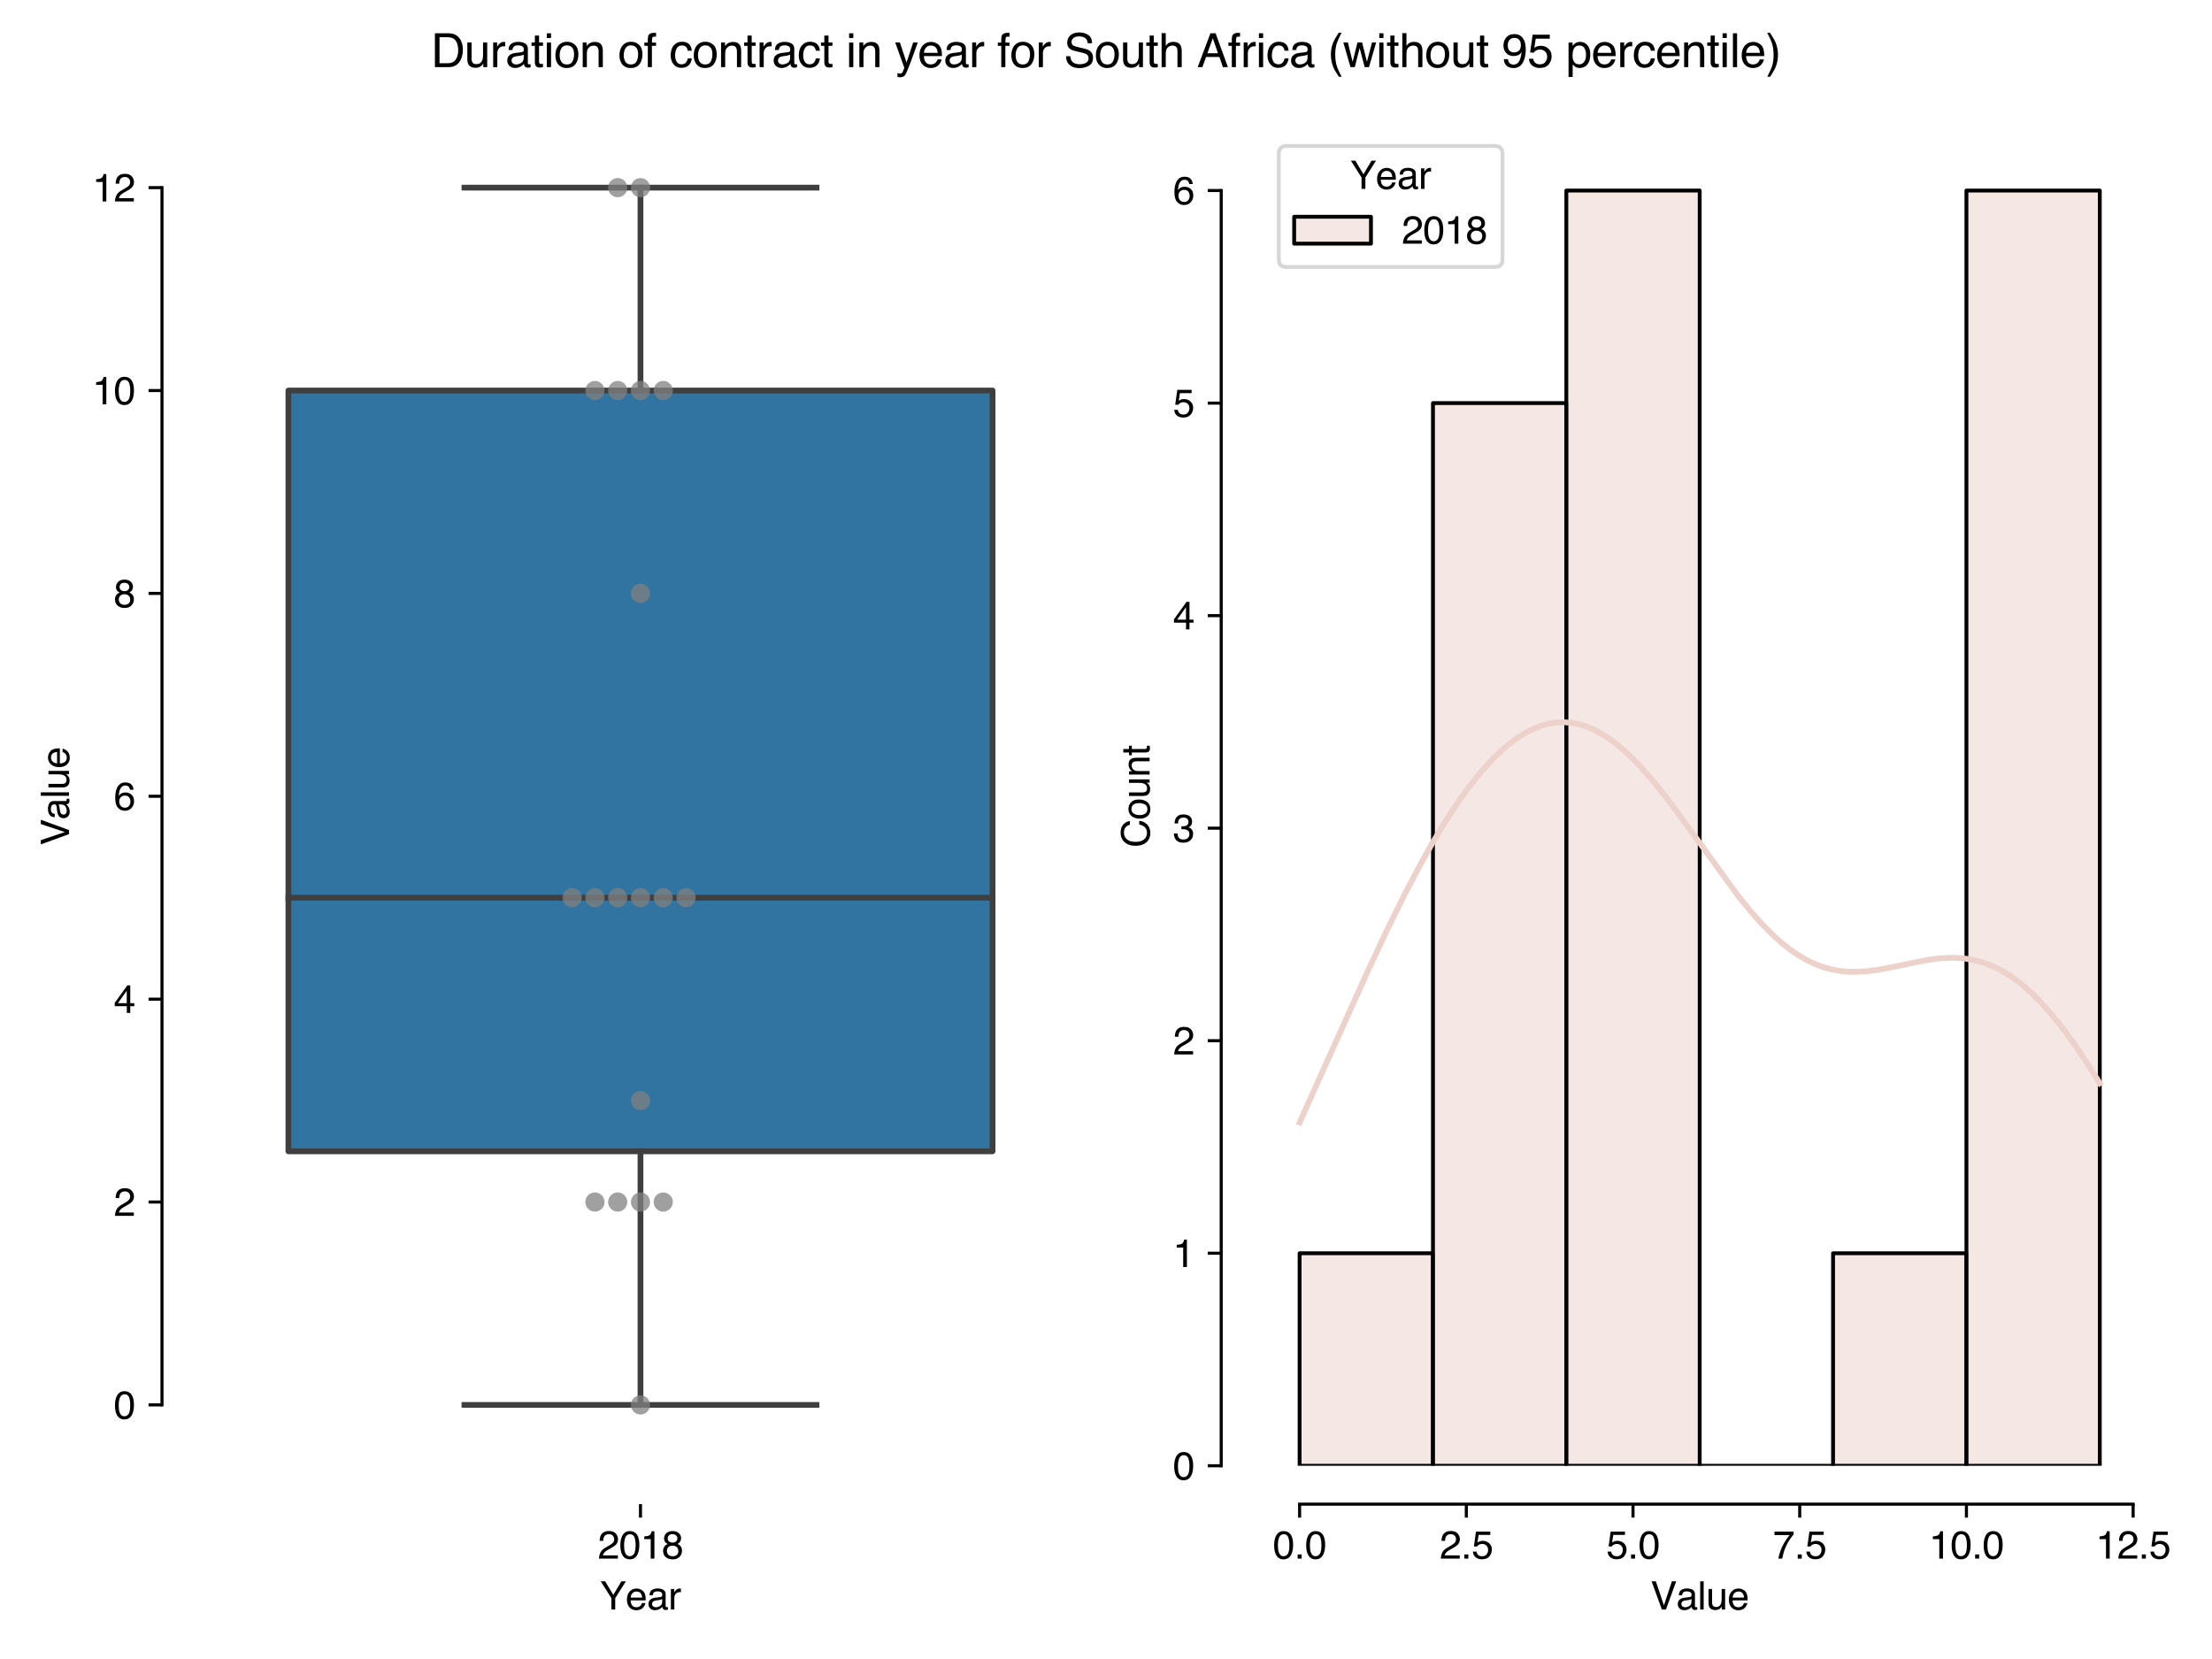 <?xml version="1.0" encoding="utf-8" standalone="no"?>
<!DOCTYPE svg PUBLIC "-//W3C//DTD SVG 1.1//EN"
  "http://www.w3.org/Graphics/SVG/1.1/DTD/svg11.dtd">
<svg xmlns:xlink="http://www.w3.org/1999/xlink" width="576pt" height="432pt" viewBox="0 0 576 432" xmlns="http://www.w3.org/2000/svg" version="1.1">
 <defs>
  <style type="text/css">*{stroke-linejoin: round; stroke-linecap: butt}</style>
 </defs>
 <g id="figure_1">
  <g id="patch_1">
   <path d="M 0 432 
L 576 432 
L 576 0 
L 0 0 
z
" style="fill: #ffffff"/>
  </g>
  <g id="axes_1">
   <g id="patch_2">
    <path d="M 52.18 381.684 
L 281.379 381.684 
L 281.379 33.015 
L 52.18 33.015 
z
" style="fill: #ffffff"/>
   </g>
   <g id="patch_3">
    <path d="M 75.1 299.8 
L 258.459 299.8 
L 258.459 101.692 
L 75.1 101.692 
L 75.1 299.8 
z
" clip-path="url(#p7da33666e2)" style="fill: #3274a1; stroke: #3f3f3f; stroke-width: 1.5; stroke-linejoin: miter"/>
   </g>
   <g id="matplotlib.axis_1">
    <g id="xtick_1">
     <g id="line2d_1">
      <defs>
       <path id="m4c99cd72f3" d="M 0 0 
L 0 3.5 
" style="stroke: #000000; stroke-width: 0.8"/>
      </defs>
      <g>
       <use xlink:href="#m4c99cd72f3" x="166.78" y="391.684" style="stroke: #000000; stroke-width: 0.8"/>
      </g>
     </g>
     <g id="text_1">
      <!-- 2018 -->
      <g transform="translate(155.658 405.858)scale(0.1 -0.1)">
       <defs>
        <path id="Helvetica-32" d="M 200 0 
Q 231 578 439 1006 
Q 647 1434 1250 1784 
L 1850 2131 
Q 2253 2366 2416 2531 
Q 2672 2791 2672 3125 
Q 2672 3516 2437 3745 
Q 2203 3975 1813 3975 
Q 1234 3975 1013 3538 
Q 894 3303 881 2888 
L 309 2888 
Q 319 3472 525 3841 
Q 891 4491 1816 4491 
Q 2584 4491 2939 4075 
Q 3294 3659 3294 3150 
Q 3294 2613 2916 2231 
Q 2697 2009 2131 1694 
L 1703 1456 
Q 1397 1288 1222 1134 
Q 909 863 828 531 
L 3272 531 
L 3272 0 
L 200 0 
z
" transform="scale(0.016)"/>
        <path id="Helvetica-30" d="M 1731 4475 
Q 2600 4475 2988 3759 
Q 3288 3206 3288 2244 
Q 3288 1331 3016 734 
Q 2622 -122 1728 -122 
Q 922 -122 528 578 
Q 200 1163 200 2147 
Q 200 2909 397 3456 
Q 766 4475 1731 4475 
z
M 1725 391 
Q 2163 391 2422 778 
Q 2681 1166 2681 2222 
Q 2681 2984 2493 3476 
Q 2306 3969 1766 3969 
Q 1269 3969 1039 3501 
Q 809 3034 809 2125 
Q 809 1441 956 1025 
Q 1181 391 1725 391 
z
" transform="scale(0.016)"/>
        <path id="Helvetica-31" d="M 613 3169 
L 613 3600 
Q 1222 3659 1462 3798 
Q 1703 3938 1822 4456 
L 2266 4456 
L 2266 0 
L 1666 0 
L 1666 3169 
L 613 3169 
z
" transform="scale(0.016)"/>
        <path id="Helvetica-38" d="M 1741 2600 
Q 2113 2600 2322 2808 
Q 2531 3016 2531 3303 
Q 2531 3553 2331 3762 
Q 2131 3972 1722 3972 
Q 1316 3972 1134 3762 
Q 953 3553 953 3272 
Q 953 2956 1187 2778 
Q 1422 2600 1741 2600 
z
M 1775 384 
Q 2166 384 2423 595 
Q 2681 806 2681 1225 
Q 2681 1659 2415 1884 
Q 2150 2109 1734 2109 
Q 1331 2109 1076 1879 
Q 822 1650 822 1244 
Q 822 894 1055 639 
Q 1288 384 1775 384 
z
M 975 2384 
Q 741 2484 609 2619 
Q 363 2869 363 3269 
Q 363 3769 725 4128 
Q 1088 4488 1753 4488 
Q 2397 4488 2762 4148 
Q 3128 3809 3128 3356 
Q 3128 2938 2916 2678 
Q 2797 2531 2547 2391 
Q 2825 2263 2984 2097 
Q 3281 1784 3281 1284 
Q 3281 694 2884 283 
Q 2488 -128 1763 -128 
Q 1109 -128 657 226 
Q 206 581 206 1256 
Q 206 1653 400 1942 
Q 594 2231 975 2384 
z
" transform="scale(0.016)"/>
       </defs>
       <use xlink:href="#Helvetica-32"/>
       <use xlink:href="#Helvetica-30" x="55.615"/>
       <use xlink:href="#Helvetica-31" x="111.23"/>
       <use xlink:href="#Helvetica-38" x="166.846"/>
      </g>
     </g>
    </g>
    <g id="text_2">
     <!-- Year -->
     <g transform="translate(156.219 419.116)scale(0.1 -0.1)">
      <defs>
       <path id="Helvetica-59" d="M 131 4591 
L 856 4591 
L 2175 2384 
L 3494 4591 
L 4222 4591 
L 2488 1850 
L 2488 0 
L 1866 0 
L 1866 1850 
L 131 4591 
z
M 2184 4591 
L 2184 4591 
z
" transform="scale(0.016)"/>
       <path id="Helvetica-65" d="M 1806 3422 
Q 2163 3422 2497 3255 
Q 2831 3088 3006 2822 
Q 3175 2569 3231 2231 
Q 3281 2000 3281 1494 
L 828 1494 
Q 844 984 1069 676 
Q 1294 369 1766 369 
Q 2206 369 2469 659 
Q 2619 828 2681 1050 
L 3234 1050 
Q 3213 866 3089 639 
Q 2966 413 2813 269 
Q 2556 19 2178 -69 
Q 1975 -119 1719 -119 
Q 1094 -119 659 336 
Q 225 791 225 1609 
Q 225 2416 662 2919 
Q 1100 3422 1806 3422 
z
M 2703 1941 
Q 2669 2306 2544 2525 
Q 2313 2931 1772 2931 
Q 1384 2931 1121 2651 
Q 859 2372 844 1941 
L 2703 1941 
z
M 1753 3428 
L 1753 3428 
z
" transform="scale(0.016)"/>
       <path id="Helvetica-61" d="M 844 891 
Q 844 647 1022 506 
Q 1200 366 1444 366 
Q 1741 366 2019 503 
Q 2488 731 2488 1250 
L 2488 1703 
Q 2384 1638 2221 1594 
Q 2059 1550 1903 1531 
L 1563 1488 
Q 1256 1447 1103 1359 
Q 844 1213 844 891 
z
M 2206 2028 
Q 2400 2053 2466 2191 
Q 2503 2266 2503 2406 
Q 2503 2694 2298 2823 
Q 2094 2953 1713 2953 
Q 1272 2953 1088 2716 
Q 984 2584 953 2325 
L 428 2325 
Q 444 2944 830 3186 
Q 1216 3428 1725 3428 
Q 2316 3428 2684 3203 
Q 3050 2978 3050 2503 
L 3050 575 
Q 3050 488 3086 434 
Q 3122 381 3238 381 
Q 3275 381 3322 386 
Q 3369 391 3422 400 
L 3422 -16 
Q 3291 -53 3222 -62 
Q 3153 -72 3034 -72 
Q 2744 -72 2613 134 
Q 2544 244 2516 444 
Q 2344 219 2022 53 
Q 1700 -113 1313 -113 
Q 847 -113 551 170 
Q 256 453 256 878 
Q 256 1344 547 1600 
Q 838 1856 1309 1916 
L 2206 2028 
z
M 1741 3428 
L 1741 3428 
z
" transform="scale(0.016)"/>
       <path id="Helvetica-72" d="M 428 3347 
L 963 3347 
L 963 2769 
Q 1028 2938 1284 3180 
Q 1541 3422 1875 3422 
Q 1891 3422 1928 3419 
Q 1966 3416 2056 3406 
L 2056 2813 
Q 2006 2822 1964 2825 
Q 1922 2828 1872 2828 
Q 1447 2828 1219 2554 
Q 991 2281 991 1925 
L 991 0 
L 428 0 
L 428 3347 
z
" transform="scale(0.016)"/>
      </defs>
      <use xlink:href="#Helvetica-59"/>
      <use xlink:href="#Helvetica-65" x="66.699"/>
      <use xlink:href="#Helvetica-61" x="122.314"/>
      <use xlink:href="#Helvetica-72" x="177.93"/>
     </g>
    </g>
   </g>
   <g id="matplotlib.axis_2">
    <g id="ytick_1">
     <g id="line2d_2">
      <defs>
       <path id="m8e343aef83" d="M 0 0 
L -3.5 0 
" style="stroke: #000000; stroke-width: 0.8"/>
      </defs>
      <g>
       <use xlink:href="#m8e343aef83" x="42.18" y="365.836" style="stroke: #000000; stroke-width: 0.8"/>
      </g>
     </g>
     <g id="text_3">
      <!-- 0 -->
      <g transform="translate(29.619 369.422)scale(0.1 -0.1)">
       <use xlink:href="#Helvetica-30"/>
      </g>
     </g>
    </g>
    <g id="ytick_2">
     <g id="line2d_3">
      <g>
       <use xlink:href="#m8e343aef83" x="42.18" y="313.007" style="stroke: #000000; stroke-width: 0.8"/>
      </g>
     </g>
     <g id="text_4">
      <!-- 2 -->
      <g transform="translate(29.619 316.594)scale(0.1 -0.1)">
       <use xlink:href="#Helvetica-32"/>
      </g>
     </g>
    </g>
    <g id="ytick_3">
     <g id="line2d_4">
      <g>
       <use xlink:href="#m8e343aef83" x="42.18" y="260.178" style="stroke: #000000; stroke-width: 0.8"/>
      </g>
     </g>
     <g id="text_5">
      <!-- 4 -->
      <g transform="translate(29.619 263.765)scale(0.1 -0.1)">
       <defs>
        <path id="Helvetica-34" d="M 2116 1584 
L 2116 3613 
L 681 1584 
L 2116 1584 
z
M 2125 0 
L 2125 1094 
L 163 1094 
L 163 1644 
L 2213 4488 
L 2688 4488 
L 2688 1584 
L 3347 1584 
L 3347 1094 
L 2688 1094 
L 2688 0 
L 2125 0 
z
" transform="scale(0.016)"/>
       </defs>
       <use xlink:href="#Helvetica-34"/>
      </g>
     </g>
    </g>
    <g id="ytick_4">
     <g id="line2d_5">
      <g>
       <use xlink:href="#m8e343aef83" x="42.18" y="207.35" style="stroke: #000000; stroke-width: 0.8"/>
      </g>
     </g>
     <g id="text_6">
      <!-- 6 -->
      <g transform="translate(29.619 210.936)scale(0.1 -0.1)">
       <defs>
        <path id="Helvetica-36" d="M 1872 4494 
Q 2622 4494 2917 4105 
Q 3213 3716 3213 3303 
L 2656 3303 
Q 2606 3569 2497 3719 
Q 2294 4000 1881 4000 
Q 1409 4000 1131 3564 
Q 853 3128 822 2316 
Q 1016 2600 1309 2741 
Q 1578 2866 1909 2866 
Q 2472 2866 2890 2506 
Q 3309 2147 3309 1434 
Q 3309 825 2912 354 
Q 2516 -116 1781 -116 
Q 1153 -116 697 361 
Q 241 838 241 1966 
Q 241 2800 444 3381 
Q 834 4494 1872 4494 
z
M 1831 384 
Q 2275 384 2495 682 
Q 2716 981 2716 1388 
Q 2716 1731 2519 2042 
Q 2322 2353 1803 2353 
Q 1441 2353 1167 2112 
Q 894 1872 894 1388 
Q 894 963 1142 673 
Q 1391 384 1831 384 
z
" transform="scale(0.016)"/>
       </defs>
       <use xlink:href="#Helvetica-36"/>
      </g>
     </g>
    </g>
    <g id="ytick_5">
     <g id="line2d_6">
      <g>
       <use xlink:href="#m8e343aef83" x="42.18" y="154.521" style="stroke: #000000; stroke-width: 0.8"/>
      </g>
     </g>
     <g id="text_7">
      <!-- 8 -->
      <g transform="translate(29.619 158.108)scale(0.1 -0.1)">
       <use xlink:href="#Helvetica-38"/>
      </g>
     </g>
    </g>
    <g id="ytick_6">
     <g id="line2d_7">
      <g>
       <use xlink:href="#m8e343aef83" x="42.18" y="101.692" style="stroke: #000000; stroke-width: 0.8"/>
      </g>
     </g>
     <g id="text_8">
      <!-- 10 -->
      <g transform="translate(24.058 105.279)scale(0.1 -0.1)">
       <use xlink:href="#Helvetica-31"/>
       <use xlink:href="#Helvetica-30" x="55.615"/>
      </g>
     </g>
    </g>
    <g id="ytick_7">
     <g id="line2d_8">
      <g>
       <use xlink:href="#m8e343aef83" x="42.18" y="48.864" style="stroke: #000000; stroke-width: 0.8"/>
      </g>
     </g>
     <g id="text_9">
      <!-- 12 -->
      <g transform="translate(24.058 52.45)scale(0.1 -0.1)">
       <use xlink:href="#Helvetica-31"/>
       <use xlink:href="#Helvetica-32" x="55.615"/>
      </g>
     </g>
    </g>
    <g id="text_10">
     <!-- Value -->
     <g transform="translate(17.973 220.137)rotate(-90)scale(0.1 -0.1)">
      <defs>
       <path id="Helvetica-56" d="M 850 4591 
L 2169 681 
L 3472 4591 
L 4169 4591 
L 2494 0 
L 1834 0 
L 163 4591 
L 850 4591 
z
" transform="scale(0.016)"/>
       <path id="Helvetica-6c" d="M 428 4591 
L 991 4591 
L 991 0 
L 428 0 
L 428 4591 
z
" transform="scale(0.016)"/>
       <path id="Helvetica-75" d="M 975 3347 
L 975 1125 
Q 975 869 1056 706 
Q 1206 406 1616 406 
Q 2203 406 2416 931 
Q 2531 1213 2531 1703 
L 2531 3347 
L 3094 3347 
L 3094 0 
L 2563 0 
L 2569 494 
Q 2459 303 2297 172 
Q 1975 -91 1516 -91 
Q 800 -91 541 388 
Q 400 644 400 1072 
L 400 3347 
L 975 3347 
z
M 1747 3428 
L 1747 3428 
z
" transform="scale(0.016)"/>
      </defs>
      <use xlink:href="#Helvetica-56"/>
      <use xlink:href="#Helvetica-61" x="66.699"/>
      <use xlink:href="#Helvetica-6c" x="122.314"/>
      <use xlink:href="#Helvetica-75" x="144.531"/>
      <use xlink:href="#Helvetica-65" x="200.146"/>
     </g>
    </g>
   </g>
   <g id="line2d_9">
    <path d="M 166.78 299.8 
L 166.78 365.836 
" clip-path="url(#p7da33666e2)" style="fill: none; stroke: #3f3f3f; stroke-width: 1.5; stroke-linecap: square"/>
   </g>
   <g id="line2d_10">
    <path d="M 166.78 101.692 
L 166.78 48.864 
" clip-path="url(#p7da33666e2)" style="fill: none; stroke: #3f3f3f; stroke-width: 1.5; stroke-linecap: square"/>
   </g>
   <g id="line2d_11">
    <path d="M 120.94 365.836 
L 212.62 365.836 
" clip-path="url(#p7da33666e2)" style="fill: none; stroke: #3f3f3f; stroke-width: 1.5; stroke-linecap: square"/>
   </g>
   <g id="line2d_12">
    <path d="M 120.94 48.864 
L 212.62 48.864 
" clip-path="url(#p7da33666e2)" style="fill: none; stroke: #3f3f3f; stroke-width: 1.5; stroke-linecap: square"/>
   </g>
   <g id="line2d_13"/>
   <g id="line2d_14">
    <path d="M 75.1 233.764 
L 258.459 233.764 
" clip-path="url(#p7da33666e2)" style="fill: none; stroke: #3f3f3f; stroke-width: 1.5; stroke-linecap: square"/>
   </g>
   <g id="patch_4">
    <path d="M 42.18 365.836 
L 42.18 48.864 
" style="fill: none; stroke: #000000; stroke-width: 0.8; stroke-linejoin: miter; stroke-linecap: square"/>
   </g>
   <g id="patch_5">
    <path d="M 166.78 391.684 
L 166.78 391.684 
" style="fill: none; stroke: #000000; stroke-width: 0.8; stroke-linejoin: miter; stroke-linecap: square"/>
   </g>
   <g id="PathCollection_1">
    <defs>
     <path id="C0_0_77057b9605" d="M 0 2.5 
C 0.663 2.5 1.299 2.237 1.768 1.768 
C 2.237 1.299 2.5 0.663 2.5 -0 
C 2.5 -0.663 2.237 -1.299 1.768 -1.768 
C 1.299 -2.237 0.663 -2.5 0 -2.5 
C -0.663 -2.5 -1.299 -2.237 -1.768 -1.768 
C -2.237 -1.299 -2.5 -0.663 -2.5 0 
C -2.5 0.663 -2.237 1.299 -1.768 1.768 
C -1.299 2.237 -0.663 2.5 0 2.5 
z
"/>
    </defs>
    <g clip-path="url(#p7da33666e2)">
     <use xlink:href="#C0_0_77057b9605" x="166.78" y="365.836" style="fill: #808080; fill-opacity: 0.75"/>
    </g>
    <g clip-path="url(#p7da33666e2)">
     <use xlink:href="#C0_0_77057b9605" x="166.78" y="313.007" style="fill: #808080; fill-opacity: 0.75"/>
    </g>
    <g clip-path="url(#p7da33666e2)">
     <use xlink:href="#C0_0_77057b9605" x="160.849" y="313.007" style="fill: #808080; fill-opacity: 0.75"/>
    </g>
    <g clip-path="url(#p7da33666e2)">
     <use xlink:href="#C0_0_77057b9605" x="172.71" y="313.007" style="fill: #808080; fill-opacity: 0.75"/>
    </g>
    <g clip-path="url(#p7da33666e2)">
     <use xlink:href="#C0_0_77057b9605" x="154.919" y="313.007" style="fill: #808080; fill-opacity: 0.75"/>
    </g>
    <g clip-path="url(#p7da33666e2)">
     <use xlink:href="#C0_0_77057b9605" x="166.78" y="286.593" style="fill: #808080; fill-opacity: 0.75"/>
    </g>
    <g clip-path="url(#p7da33666e2)">
     <use xlink:href="#C0_0_77057b9605" x="166.78" y="233.764" style="fill: #808080; fill-opacity: 0.75"/>
    </g>
    <g clip-path="url(#p7da33666e2)">
     <use xlink:href="#C0_0_77057b9605" x="160.849" y="233.764" style="fill: #808080; fill-opacity: 0.75"/>
    </g>
    <g clip-path="url(#p7da33666e2)">
     <use xlink:href="#C0_0_77057b9605" x="172.71" y="233.764" style="fill: #808080; fill-opacity: 0.75"/>
    </g>
    <g clip-path="url(#p7da33666e2)">
     <use xlink:href="#C0_0_77057b9605" x="154.919" y="233.764" style="fill: #808080; fill-opacity: 0.75"/>
    </g>
    <g clip-path="url(#p7da33666e2)">
     <use xlink:href="#C0_0_77057b9605" x="178.64" y="233.764" style="fill: #808080; fill-opacity: 0.75"/>
    </g>
    <g clip-path="url(#p7da33666e2)">
     <use xlink:href="#C0_0_77057b9605" x="148.989" y="233.764" style="fill: #808080; fill-opacity: 0.75"/>
    </g>
    <g clip-path="url(#p7da33666e2)">
     <use xlink:href="#C0_0_77057b9605" x="166.78" y="154.521" style="fill: #808080; fill-opacity: 0.75"/>
    </g>
    <g clip-path="url(#p7da33666e2)">
     <use xlink:href="#C0_0_77057b9605" x="166.78" y="101.692" style="fill: #808080; fill-opacity: 0.75"/>
    </g>
    <g clip-path="url(#p7da33666e2)">
     <use xlink:href="#C0_0_77057b9605" x="160.849" y="101.692" style="fill: #808080; fill-opacity: 0.75"/>
    </g>
    <g clip-path="url(#p7da33666e2)">
     <use xlink:href="#C0_0_77057b9605" x="172.71" y="101.692" style="fill: #808080; fill-opacity: 0.75"/>
    </g>
    <g clip-path="url(#p7da33666e2)">
     <use xlink:href="#C0_0_77057b9605" x="154.919" y="101.692" style="fill: #808080; fill-opacity: 0.75"/>
    </g>
    <g clip-path="url(#p7da33666e2)">
     <use xlink:href="#C0_0_77057b9605" x="166.78" y="48.864" style="fill: #808080; fill-opacity: 0.75"/>
    </g>
    <g clip-path="url(#p7da33666e2)">
     <use xlink:href="#C0_0_77057b9605" x="160.849" y="48.864" style="fill: #808080; fill-opacity: 0.75"/>
    </g>
   </g>
  </g>
  <g id="axes_2">
   <g id="patch_6">
    <path d="M 327.998 381.684 
L 557.198 381.684 
L 557.198 33.015 
L 327.998 33.015 
z
" style="fill: #ffffff"/>
   </g>
   <g id="patch_7">
    <path d="M 338.416 381.684 
L 373.144 381.684 
L 373.144 326.34 
L 338.416 326.34 
z
" clip-path="url(#p22b12e3608)" style="fill: #edd1cb; fill-opacity: 0.5; stroke: #000000; stroke-linejoin: miter"/>
   </g>
   <g id="patch_8">
    <path d="M 373.144 381.684 
L 407.871 381.684 
L 407.871 104.963 
L 373.144 104.963 
z
" clip-path="url(#p22b12e3608)" style="fill: #edd1cb; fill-opacity: 0.5; stroke: #000000; stroke-linejoin: miter"/>
   </g>
   <g id="patch_9">
    <path d="M 407.871 381.684 
L 442.598 381.684 
L 442.598 49.618 
L 407.871 49.618 
z
" clip-path="url(#p22b12e3608)" style="fill: #edd1cb; fill-opacity: 0.5; stroke: #000000; stroke-linejoin: miter"/>
   </g>
   <g id="patch_10">
    <path d="M 442.598 381.684 
L 477.325 381.684 
L 477.325 381.684 
L 442.598 381.684 
z
" clip-path="url(#p22b12e3608)" style="fill: #edd1cb; fill-opacity: 0.5; stroke: #000000; stroke-linejoin: miter"/>
   </g>
   <g id="patch_11">
    <path d="M 477.325 381.684 
L 512.053 381.684 
L 512.053 326.34 
L 477.325 326.34 
z
" clip-path="url(#p22b12e3608)" style="fill: #edd1cb; fill-opacity: 0.5; stroke: #000000; stroke-linejoin: miter"/>
   </g>
   <g id="patch_12">
    <path d="M 512.053 381.684 
L 546.78 381.684 
L 546.78 49.618 
L 512.053 49.618 
z
" clip-path="url(#p22b12e3608)" style="fill: #edd1cb; fill-opacity: 0.5; stroke: #000000; stroke-linejoin: miter"/>
   </g>
   <g id="matplotlib.axis_3">
    <g id="xtick_2">
     <g id="line2d_15">
      <g>
       <use xlink:href="#m4c99cd72f3" x="338.416" y="391.684" style="stroke: #000000; stroke-width: 0.8"/>
      </g>
     </g>
     <g id="text_11">
      <!-- 0.0 -->
      <g transform="translate(331.466 405.858)scale(0.1 -0.1)">
       <defs>
        <path id="Helvetica-2e" d="M 547 681 
L 1200 681 
L 1200 0 
L 547 0 
L 547 681 
z
" transform="scale(0.016)"/>
       </defs>
       <use xlink:href="#Helvetica-30"/>
       <use xlink:href="#Helvetica-2e" x="55.615"/>
       <use xlink:href="#Helvetica-30" x="83.398"/>
      </g>
     </g>
    </g>
    <g id="xtick_3">
     <g id="line2d_16">
      <g>
       <use xlink:href="#m4c99cd72f3" x="381.825" y="391.684" style="stroke: #000000; stroke-width: 0.8"/>
      </g>
     </g>
     <g id="text_12">
      <!-- 2.5 -->
      <g transform="translate(374.875 405.858)scale(0.1 -0.1)">
       <defs>
        <path id="Helvetica-35" d="M 791 1141 
Q 847 659 1238 475 
Q 1438 381 1700 381 
Q 2200 381 2440 700 
Q 2681 1019 2681 1406 
Q 2681 1875 2395 2131 
Q 2109 2388 1709 2388 
Q 1419 2388 1211 2275 
Q 1003 2163 856 1963 
L 369 1991 
L 709 4400 
L 3034 4400 
L 3034 3856 
L 1131 3856 
L 941 2613 
Q 1097 2731 1238 2791 
Q 1488 2894 1816 2894 
Q 2431 2894 2859 2497 
Q 3288 2100 3288 1491 
Q 3288 856 2895 371 
Q 2503 -113 1644 -113 
Q 1097 -113 676 195 
Q 256 503 206 1141 
L 791 1141 
z
" transform="scale(0.016)"/>
       </defs>
       <use xlink:href="#Helvetica-32"/>
       <use xlink:href="#Helvetica-2e" x="55.615"/>
       <use xlink:href="#Helvetica-35" x="83.398"/>
      </g>
     </g>
    </g>
    <g id="xtick_4">
     <g id="line2d_17">
      <g>
       <use xlink:href="#m4c99cd72f3" x="425.234" y="391.684" style="stroke: #000000; stroke-width: 0.8"/>
      </g>
     </g>
     <g id="text_13">
      <!-- 5.0 -->
      <g transform="translate(418.284 405.858)scale(0.1 -0.1)">
       <use xlink:href="#Helvetica-35"/>
       <use xlink:href="#Helvetica-2e" x="55.615"/>
       <use xlink:href="#Helvetica-30" x="83.398"/>
      </g>
     </g>
    </g>
    <g id="xtick_5">
     <g id="line2d_18">
      <g>
       <use xlink:href="#m4c99cd72f3" x="468.643" y="391.684" style="stroke: #000000; stroke-width: 0.8"/>
      </g>
     </g>
     <g id="text_14">
      <!-- 7.5 -->
      <g transform="translate(461.693 405.858)scale(0.1 -0.1)">
       <defs>
        <path id="Helvetica-37" d="M 3347 4400 
L 3347 3909 
Q 3131 3700 2773 3181 
Q 2416 2663 2141 2063 
Q 1869 1478 1728 997 
Q 1638 688 1494 0 
L 872 0 
Q 1084 1281 1809 2550 
Q 2238 3294 2709 3834 
L 234 3834 
L 234 4400 
L 3347 4400 
z
" transform="scale(0.016)"/>
       </defs>
       <use xlink:href="#Helvetica-37"/>
       <use xlink:href="#Helvetica-2e" x="55.615"/>
       <use xlink:href="#Helvetica-35" x="83.398"/>
      </g>
     </g>
    </g>
    <g id="xtick_6">
     <g id="line2d_19">
      <g>
       <use xlink:href="#m4c99cd72f3" x="512.053" y="391.684" style="stroke: #000000; stroke-width: 0.8"/>
      </g>
     </g>
     <g id="text_15">
      <!-- 10.0 -->
      <g transform="translate(502.322 405.858)scale(0.1 -0.1)">
       <use xlink:href="#Helvetica-31"/>
       <use xlink:href="#Helvetica-30" x="55.615"/>
       <use xlink:href="#Helvetica-2e" x="111.23"/>
       <use xlink:href="#Helvetica-30" x="139.014"/>
      </g>
     </g>
    </g>
    <g id="xtick_7">
     <g id="line2d_20">
      <g>
       <use xlink:href="#m4c99cd72f3" x="555.462" y="391.684" style="stroke: #000000; stroke-width: 0.8"/>
      </g>
     </g>
     <g id="text_16">
      <!-- 12.5 -->
      <g transform="translate(545.731 405.858)scale(0.1 -0.1)">
       <use xlink:href="#Helvetica-31"/>
       <use xlink:href="#Helvetica-32" x="55.615"/>
       <use xlink:href="#Helvetica-2e" x="111.23"/>
       <use xlink:href="#Helvetica-35" x="139.014"/>
      </g>
     </g>
    </g>
    <g id="text_17">
     <!-- Value -->
     <g transform="translate(429.811 419.116)scale(0.1 -0.1)">
      <use xlink:href="#Helvetica-56"/>
      <use xlink:href="#Helvetica-61" x="66.699"/>
      <use xlink:href="#Helvetica-6c" x="122.314"/>
      <use xlink:href="#Helvetica-75" x="144.531"/>
      <use xlink:href="#Helvetica-65" x="200.146"/>
     </g>
    </g>
   </g>
   <g id="matplotlib.axis_4">
    <g id="ytick_8">
     <g id="line2d_21">
      <g>
       <use xlink:href="#m8e343aef83" x="317.998" y="381.684" style="stroke: #000000; stroke-width: 0.8"/>
      </g>
     </g>
     <g id="text_18">
      <!-- 0 -->
      <g transform="translate(305.437 385.271)scale(0.1 -0.1)">
       <use xlink:href="#Helvetica-30"/>
      </g>
     </g>
    </g>
    <g id="ytick_9">
     <g id="line2d_22">
      <g>
       <use xlink:href="#m8e343aef83" x="317.998" y="326.34" style="stroke: #000000; stroke-width: 0.8"/>
      </g>
     </g>
     <g id="text_19">
      <!-- 1 -->
      <g transform="translate(305.437 329.927)scale(0.1 -0.1)">
       <use xlink:href="#Helvetica-31"/>
      </g>
     </g>
    </g>
    <g id="ytick_10">
     <g id="line2d_23">
      <g>
       <use xlink:href="#m8e343aef83" x="317.998" y="270.996" style="stroke: #000000; stroke-width: 0.8"/>
      </g>
     </g>
     <g id="text_20">
      <!-- 2 -->
      <g transform="translate(305.437 274.582)scale(0.1 -0.1)">
       <use xlink:href="#Helvetica-32"/>
      </g>
     </g>
    </g>
    <g id="ytick_11">
     <g id="line2d_24">
      <g>
       <use xlink:href="#m8e343aef83" x="317.998" y="215.651" style="stroke: #000000; stroke-width: 0.8"/>
      </g>
     </g>
     <g id="text_21">
      <!-- 3 -->
      <g transform="translate(305.437 219.238)scale(0.1 -0.1)">
       <defs>
        <path id="Helvetica-33" d="M 1663 -122 
Q 869 -122 511 314 
Q 153 750 153 1375 
L 741 1375 
Q 778 941 903 744 
Q 1122 391 1694 391 
Q 2138 391 2406 628 
Q 2675 866 2675 1241 
Q 2675 1703 2392 1887 
Q 2109 2072 1606 2072 
Q 1550 2072 1492 2070 
Q 1434 2069 1375 2066 
L 1375 2563 
Q 1463 2553 1522 2550 
Q 1581 2547 1650 2547 
Q 1966 2547 2169 2647 
Q 2525 2822 2525 3272 
Q 2525 3606 2287 3787 
Q 2050 3969 1734 3969 
Q 1172 3969 956 3594 
Q 838 3388 822 3006 
L 266 3006 
Q 266 3506 466 3856 
Q 809 4481 1675 4481 
Q 2359 4481 2734 4176 
Q 3109 3872 3109 3294 
Q 3109 2881 2888 2625 
Q 2750 2466 2531 2375 
Q 2884 2278 3082 2001 
Q 3281 1725 3281 1325 
Q 3281 684 2859 281 
Q 2438 -122 1663 -122 
z
" transform="scale(0.016)"/>
       </defs>
       <use xlink:href="#Helvetica-33"/>
      </g>
     </g>
    </g>
    <g id="ytick_12">
     <g id="line2d_25">
      <g>
       <use xlink:href="#m8e343aef83" x="317.998" y="160.307" style="stroke: #000000; stroke-width: 0.8"/>
      </g>
     </g>
     <g id="text_22">
      <!-- 4 -->
      <g transform="translate(305.437 163.894)scale(0.1 -0.1)">
       <use xlink:href="#Helvetica-34"/>
      </g>
     </g>
    </g>
    <g id="ytick_13">
     <g id="line2d_26">
      <g>
       <use xlink:href="#m8e343aef83" x="317.998" y="104.963" style="stroke: #000000; stroke-width: 0.8"/>
      </g>
     </g>
     <g id="text_23">
      <!-- 5 -->
      <g transform="translate(305.437 108.549)scale(0.1 -0.1)">
       <use xlink:href="#Helvetica-35"/>
      </g>
     </g>
    </g>
    <g id="ytick_14">
     <g id="line2d_27">
      <g>
       <use xlink:href="#m8e343aef83" x="317.998" y="49.618" style="stroke: #000000; stroke-width: 0.8"/>
      </g>
     </g>
     <g id="text_24">
      <!-- 6 -->
      <g transform="translate(305.437 53.205)scale(0.1 -0.1)">
       <use xlink:href="#Helvetica-36"/>
      </g>
     </g>
    </g>
    <g id="text_25">
     <!-- Count -->
     <g transform="translate(299.353 220.691)rotate(-90)scale(0.1 -0.1)">
      <defs>
       <path id="Helvetica-43" d="M 2422 4716 
Q 3294 4716 3775 4256 
Q 4256 3797 4309 3213 
L 3703 3213 
Q 3600 3656 3292 3915 
Q 2984 4175 2428 4175 
Q 1750 4175 1333 3698 
Q 916 3222 916 2238 
Q 916 1431 1292 929 
Q 1669 428 2416 428 
Q 3103 428 3463 956 
Q 3653 1234 3747 1688 
L 4353 1688 
Q 4272 963 3816 472 
Q 3269 -119 2341 -119 
Q 1541 -119 997 366 
Q 281 1006 281 2344 
Q 281 3359 819 4009 
Q 1400 4716 2422 4716 
z
M 2297 4716 
L 2297 4716 
z
" transform="scale(0.016)"/>
       <path id="Helvetica-6f" d="M 1741 363 
Q 2300 363 2508 786 
Q 2716 1209 2716 1728 
Q 2716 2197 2566 2491 
Q 2328 2953 1747 2953 
Q 1231 2953 997 2559 
Q 763 2166 763 1609 
Q 763 1075 997 719 
Q 1231 363 1741 363 
z
M 1763 3444 
Q 2409 3444 2856 3012 
Q 3303 2581 3303 1744 
Q 3303 934 2909 406 
Q 2516 -122 1688 -122 
Q 997 -122 590 345 
Q 184 813 184 1600 
Q 184 2444 612 2944 
Q 1041 3444 1763 3444 
z
M 1744 3428 
L 1744 3428 
z
" transform="scale(0.016)"/>
       <path id="Helvetica-6e" d="M 413 3347 
L 947 3347 
L 947 2872 
Q 1184 3166 1450 3294 
Q 1716 3422 2041 3422 
Q 2753 3422 3003 2925 
Q 3141 2653 3141 2147 
L 3141 0 
L 2569 0 
L 2569 2109 
Q 2569 2416 2478 2603 
Q 2328 2916 1934 2916 
Q 1734 2916 1606 2875 
Q 1375 2806 1200 2600 
Q 1059 2434 1017 2257 
Q 975 2081 975 1753 
L 975 0 
L 413 0 
L 413 3347 
z
M 1734 3428 
L 1734 3428 
z
" transform="scale(0.016)"/>
       <path id="Helvetica-74" d="M 525 4281 
L 1094 4281 
L 1094 3347 
L 1628 3347 
L 1628 2888 
L 1094 2888 
L 1094 703 
Q 1094 528 1213 469 
Q 1278 434 1431 434 
Q 1472 434 1519 436 
Q 1566 438 1628 444 
L 1628 0 
Q 1531 -28 1426 -40 
Q 1322 -53 1200 -53 
Q 806 -53 665 148 
Q 525 350 525 672 
L 525 2888 
L 72 2888 
L 72 3347 
L 525 3347 
L 525 4281 
z
" transform="scale(0.016)"/>
      </defs>
      <use xlink:href="#Helvetica-43"/>
      <use xlink:href="#Helvetica-6f" x="72.217"/>
      <use xlink:href="#Helvetica-75" x="127.832"/>
      <use xlink:href="#Helvetica-6e" x="183.447"/>
      <use xlink:href="#Helvetica-74" x="239.062"/>
     </g>
    </g>
   </g>
   <g id="line2d_28">
    <path d="M 338.416 292.297 
L 346.793 273.66 
L 356.216 252.748 
L 361.451 241.618 
L 365.64 233.151 
L 369.828 225.178 
L 372.969 219.579 
L 376.11 214.344 
L 379.251 209.507 
L 382.393 205.097 
L 385.534 201.141 
L 388.675 197.667 
L 390.769 195.63 
L 392.863 193.823 
L 394.957 192.253 
L 397.051 190.926 
L 399.145 189.846 
L 401.239 189.019 
L 403.334 188.446 
L 405.428 188.131 
L 407.522 188.076 
L 409.616 188.28 
L 411.71 188.743 
L 413.804 189.462 
L 415.898 190.431 
L 417.992 191.646 
L 420.086 193.098 
L 422.181 194.776 
L 424.275 196.669 
L 427.416 199.878 
L 430.557 203.479 
L 433.698 207.406 
L 437.886 213.017 
L 452.545 233.218 
L 455.686 237.087 
L 458.827 240.622 
L 461.969 243.765 
L 464.063 245.62 
L 466.157 247.27 
L 468.251 248.71 
L 470.345 249.937 
L 472.439 250.951 
L 474.533 251.757 
L 476.627 252.36 
L 478.721 252.772 
L 480.815 253.006 
L 482.91 253.077 
L 486.051 252.92 
L 489.192 252.51 
L 493.38 251.709 
L 501.756 249.995 
L 504.898 249.576 
L 508.039 249.404 
L 510.133 249.461 
L 512.227 249.677 
L 514.321 250.068 
L 516.415 250.648 
L 518.509 251.428 
L 520.603 252.417 
L 522.698 253.621 
L 524.792 255.043 
L 526.886 256.684 
L 528.98 258.544 
L 531.074 260.618 
L 534.215 264.117 
L 537.356 268.055 
L 540.497 272.394 
L 543.639 277.089 
L 546.78 282.086 
L 546.78 282.086 
" clip-path="url(#p22b12e3608)" style="fill: none; stroke: #edd1cb; stroke-width: 1.5; stroke-linecap: square"/>
   </g>
   <g id="patch_13">
    <path d="M 317.998 381.684 
L 317.998 49.618 
" style="fill: none; stroke: #000000; stroke-width: 0.8; stroke-linejoin: miter; stroke-linecap: square"/>
   </g>
   <g id="patch_14">
    <path d="M 338.416 391.684 
L 555.462 391.684 
" style="fill: none; stroke: #000000; stroke-width: 0.8; stroke-linejoin: miter; stroke-linecap: square"/>
   </g>
   <g id="legend_1">
    <g id="patch_15">
     <path d="M 334.998 69.531 
L 389.242 69.531 
Q 391.242 69.531 391.242 67.531 
L 391.242 40.015 
Q 391.242 38.015 389.242 38.015 
L 334.998 38.015 
Q 332.998 38.015 332.998 40.015 
L 332.998 67.531 
Q 332.998 69.531 334.998 69.531 
z
" style="fill: #ffffff; opacity: 0.8; stroke: #cccccc; stroke-linejoin: miter"/>
    </g>
    <g id="text_26">
     <!-- Year -->
     <g transform="translate(351.559 49.188)scale(0.1 -0.1)">
      <use xlink:href="#Helvetica-59"/>
      <use xlink:href="#Helvetica-65" x="66.699"/>
      <use xlink:href="#Helvetica-61" x="122.314"/>
      <use xlink:href="#Helvetica-72" x="177.93"/>
     </g>
    </g>
    <g id="patch_16">
     <path d="M 336.998 63.446 
L 356.998 63.446 
L 356.998 56.446 
L 336.998 56.446 
z
" style="fill: #edd1cb; fill-opacity: 0.5; stroke: #000000; stroke-linejoin: miter"/>
    </g>
    <g id="text_27">
     <!-- 2018 -->
     <g transform="translate(364.998 63.446)scale(0.1 -0.1)">
      <use xlink:href="#Helvetica-32"/>
      <use xlink:href="#Helvetica-30" x="55.615"/>
      <use xlink:href="#Helvetica-31" x="111.23"/>
      <use xlink:href="#Helvetica-38" x="166.846"/>
     </g>
    </g>
   </g>
  </g>
  <g id="text_28">
   <!-- Duration of contract in year for South Africa (without 95 percentile) -->
   <g transform="translate(112.26 17.483)scale(0.12 -0.12)">
    <defs>
     <path id="Helvetica-44" d="M 2250 531 
Q 2566 531 2769 597 
Q 3131 719 3363 1066 
Q 3547 1344 3628 1778 
Q 3675 2038 3675 2259 
Q 3675 3113 3336 3584 
Q 2997 4056 2244 4056 
L 1141 4056 
L 1141 531 
L 2250 531 
z
M 516 4591 
L 2375 4591 
Q 3322 4591 3844 3919 
Q 4309 3313 4309 2366 
Q 4309 1634 4034 1044 
Q 3550 0 2369 0 
L 516 0 
L 516 4591 
z
" transform="scale(0.016)"/>
     <path id="Helvetica-69" d="M 413 3331 
L 984 3331 
L 984 0 
L 413 0 
L 413 3331 
z
M 413 4591 
L 984 4591 
L 984 3953 
L 413 3953 
L 413 4591 
z
" transform="scale(0.016)"/>
     <path id="Helvetica-20" transform="scale(0.016)"/>
     <path id="Helvetica-66" d="M 553 3856 
Q 566 4206 675 4369 
Q 872 4656 1434 4656 
Q 1488 4656 1544 4653 
Q 1600 4650 1672 4644 
L 1672 4131 
Q 1584 4138 1545 4139 
Q 1506 4141 1472 4141 
Q 1216 4141 1166 4008 
Q 1116 3875 1116 3331 
L 1672 3331 
L 1672 2888 
L 1109 2888 
L 1109 0 
L 553 0 
L 553 2888 
L 88 2888 
L 88 3331 
L 553 3331 
L 553 3856 
z
" transform="scale(0.016)"/>
     <path id="Helvetica-63" d="M 1703 3444 
Q 2269 3444 2623 3169 
Q 2978 2894 3050 2222 
L 2503 2222 
Q 2453 2531 2275 2736 
Q 2097 2941 1703 2941 
Q 1166 2941 934 2416 
Q 784 2075 784 1575 
Q 784 1072 996 728 
Q 1209 384 1666 384 
Q 2016 384 2220 598 
Q 2425 813 2503 1184 
L 3050 1184 
Q 2956 519 2581 211 
Q 2206 -97 1622 -97 
Q 966 -97 575 383 
Q 184 863 184 1581 
Q 184 2463 612 2953 
Q 1041 3444 1703 3444 
z
M 1616 3428 
L 1616 3428 
z
" transform="scale(0.016)"/>
     <path id="Helvetica-79" d="M 2503 3347 
L 3125 3347 
Q 3006 3025 2597 1878 
Q 2291 1016 2084 472 
Q 1597 -809 1397 -1090 
Q 1197 -1372 709 -1372 
Q 591 -1372 527 -1362 
Q 463 -1353 369 -1328 
L 369 -816 
Q 516 -856 581 -865 
Q 647 -875 697 -875 
Q 853 -875 926 -823 
Q 1000 -772 1050 -697 
Q 1066 -672 1162 -440 
Q 1259 -209 1303 -97 
L 66 3347 
L 703 3347 
L 1600 622 
L 2503 3347 
z
M 1597 3428 
L 1597 3428 
z
" transform="scale(0.016)"/>
     <path id="Helvetica-53" d="M 894 1481 
Q 916 1091 1078 847 
Q 1388 391 2169 391 
Q 2519 391 2806 491 
Q 3363 684 3363 1184 
Q 3363 1559 3128 1719 
Q 2891 1875 2384 1991 
L 1763 2131 
Q 1153 2269 900 2434 
Q 463 2722 463 3294 
Q 463 3913 891 4309 
Q 1319 4706 2103 4706 
Q 2825 4706 3329 4357 
Q 3834 4009 3834 3244 
L 3250 3244 
Q 3203 3613 3050 3809 
Q 2766 4169 2084 4169 
Q 1534 4169 1293 3937 
Q 1053 3706 1053 3400 
Q 1053 3063 1334 2906 
Q 1519 2806 2169 2656 
L 2813 2509 
Q 3278 2403 3531 2219 
Q 3969 1897 3969 1284 
Q 3969 522 3414 194 
Q 2859 -134 2125 -134 
Q 1269 -134 784 303 
Q 300 738 309 1481 
L 894 1481 
z
M 2150 4716 
L 2150 4716 
z
" transform="scale(0.016)"/>
     <path id="Helvetica-68" d="M 413 4606 
L 975 4606 
L 975 2894 
Q 1175 3147 1334 3250 
Q 1606 3428 2013 3428 
Q 2741 3428 3000 2919 
Q 3141 2641 3141 2147 
L 3141 0 
L 2563 0 
L 2563 2109 
Q 2563 2478 2469 2650 
Q 2316 2925 1894 2925 
Q 1544 2925 1259 2684 
Q 975 2444 975 1775 
L 975 0 
L 413 0 
L 413 4606 
z
" transform="scale(0.016)"/>
     <path id="Helvetica-41" d="M 2844 1881 
L 2147 3909 
L 1406 1881 
L 2844 1881 
z
M 1822 4591 
L 2525 4591 
L 4191 0 
L 3509 0 
L 3044 1375 
L 1228 1375 
L 731 0 
L 94 0 
L 1822 4591 
z
M 2144 4591 
L 2144 4591 
z
" transform="scale(0.016)"/>
     <path id="Helvetica-28" d="M 1894 4666 
Q 1403 3713 1256 3263 
Q 1034 2578 1034 1681 
Q 1034 775 1288 25 
Q 1444 -438 1903 -1306 
L 1525 -1306 
Q 1069 -594 959 -397 
Q 850 -200 722 138 
Q 547 600 478 1125 
Q 444 1397 444 1644 
Q 444 2569 734 3291 
Q 919 3750 1503 4666 
L 1894 4666 
z
" transform="scale(0.016)"/>
     <path id="Helvetica-77" d="M 672 3347 
L 1316 709 
L 1969 3347 
L 2600 3347 
L 3256 725 
L 3941 3347 
L 4503 3347 
L 3531 0 
L 2947 0 
L 2266 2591 
L 1606 0 
L 1022 0 
L 56 3347 
L 672 3347 
z
" transform="scale(0.016)"/>
     <path id="Helvetica-39" d="M 850 1081 
Q 875 616 1209 438 
Q 1381 344 1597 344 
Q 2000 344 2284 680 
Q 2569 1016 2688 2044 
Q 2500 1747 2223 1626 
Q 1947 1506 1628 1506 
Q 981 1506 604 1909 
Q 228 2313 228 2947 
Q 228 3556 600 4018 
Q 972 4481 1697 4481 
Q 2675 4481 3047 3600 
Q 3253 3116 3253 2388 
Q 3253 1566 3006 931 
Q 2597 -125 1619 -125 
Q 963 -125 622 219 
Q 281 563 281 1081 
L 850 1081 
z
M 1703 2000 
Q 2038 2000 2314 2220 
Q 2591 2441 2591 2991 
Q 2591 3484 2342 3726 
Q 2094 3969 1709 3969 
Q 1297 3969 1055 3692 
Q 813 3416 813 2953 
Q 813 2516 1025 2258 
Q 1238 2000 1703 2000 
z
" transform="scale(0.016)"/>
     <path id="Helvetica-70" d="M 1825 378 
Q 2219 378 2480 708 
Q 2741 1038 2741 1694 
Q 2741 2094 2625 2381 
Q 2406 2934 1825 2934 
Q 1241 2934 1025 2350 
Q 909 2038 909 1556 
Q 909 1169 1025 897 
Q 1244 378 1825 378 
z
M 369 3331 
L 916 3331 
L 916 2888 
Q 1084 3116 1284 3241 
Q 1569 3428 1953 3428 
Q 2522 3428 2919 2992 
Q 3316 2556 3316 1747 
Q 3316 653 2744 184 
Q 2381 -113 1900 -113 
Q 1522 -113 1266 53 
Q 1116 147 931 375 
L 931 -1334 
L 369 -1334 
L 369 3331 
z
" transform="scale(0.016)"/>
     <path id="Helvetica-29" d="M 222 -1306 
Q 719 -338 863 106 
Q 1081 778 1081 1681 
Q 1081 2584 828 3334 
Q 672 3797 213 4666 
L 591 4666 
Q 1072 3897 1173 3717 
Q 1275 3538 1394 3222 
Q 1544 2831 1608 2450 
Q 1672 2069 1672 1716 
Q 1672 791 1378 66 
Q 1194 -400 613 -1306 
L 222 -1306 
z
" transform="scale(0.016)"/>
    </defs>
    <use xlink:href="#Helvetica-44"/>
    <use xlink:href="#Helvetica-75" x="72.217"/>
    <use xlink:href="#Helvetica-72" x="127.832"/>
    <use xlink:href="#Helvetica-61" x="161.133"/>
    <use xlink:href="#Helvetica-74" x="216.748"/>
    <use xlink:href="#Helvetica-69" x="244.531"/>
    <use xlink:href="#Helvetica-6f" x="266.748"/>
    <use xlink:href="#Helvetica-6e" x="322.363"/>
    <use xlink:href="#Helvetica-20" x="377.979"/>
    <use xlink:href="#Helvetica-6f" x="405.762"/>
    <use xlink:href="#Helvetica-66" x="461.377"/>
    <use xlink:href="#Helvetica-20" x="489.16"/>
    <use xlink:href="#Helvetica-63" x="516.943"/>
    <use xlink:href="#Helvetica-6f" x="566.943"/>
    <use xlink:href="#Helvetica-6e" x="622.559"/>
    <use xlink:href="#Helvetica-74" x="678.174"/>
    <use xlink:href="#Helvetica-72" x="705.957"/>
    <use xlink:href="#Helvetica-61" x="739.258"/>
    <use xlink:href="#Helvetica-63" x="794.873"/>
    <use xlink:href="#Helvetica-74" x="844.873"/>
    <use xlink:href="#Helvetica-20" x="872.656"/>
    <use xlink:href="#Helvetica-69" x="900.439"/>
    <use xlink:href="#Helvetica-6e" x="922.656"/>
    <use xlink:href="#Helvetica-20" x="978.271"/>
    <use xlink:href="#Helvetica-79" x="1006.055"/>
    <use xlink:href="#Helvetica-65" x="1056.055"/>
    <use xlink:href="#Helvetica-61" x="1111.67"/>
    <use xlink:href="#Helvetica-72" x="1167.285"/>
    <use xlink:href="#Helvetica-20" x="1200.586"/>
    <use xlink:href="#Helvetica-66" x="1228.369"/>
    <use xlink:href="#Helvetica-6f" x="1256.152"/>
    <use xlink:href="#Helvetica-72" x="1311.768"/>
    <use xlink:href="#Helvetica-20" x="1345.068"/>
    <use xlink:href="#Helvetica-53" x="1372.852"/>
    <use xlink:href="#Helvetica-6f" x="1439.551"/>
    <use xlink:href="#Helvetica-75" x="1495.166"/>
    <use xlink:href="#Helvetica-74" x="1550.781"/>
    <use xlink:href="#Helvetica-68" x="1578.564"/>
    <use xlink:href="#Helvetica-20" x="1634.18"/>
    <use xlink:href="#Helvetica-41" x="1661.963"/>
    <use xlink:href="#Helvetica-66" x="1728.662"/>
    <use xlink:href="#Helvetica-72" x="1756.445"/>
    <use xlink:href="#Helvetica-69" x="1789.746"/>
    <use xlink:href="#Helvetica-63" x="1811.963"/>
    <use xlink:href="#Helvetica-61" x="1861.963"/>
    <use xlink:href="#Helvetica-20" x="1917.578"/>
    <use xlink:href="#Helvetica-28" x="1945.361"/>
    <use xlink:href="#Helvetica-77" x="1978.662"/>
    <use xlink:href="#Helvetica-69" x="2050.879"/>
    <use xlink:href="#Helvetica-74" x="2073.096"/>
    <use xlink:href="#Helvetica-68" x="2100.879"/>
    <use xlink:href="#Helvetica-6f" x="2156.494"/>
    <use xlink:href="#Helvetica-75" x="2212.109"/>
    <use xlink:href="#Helvetica-74" x="2267.725"/>
    <use xlink:href="#Helvetica-20" x="2295.508"/>
    <use xlink:href="#Helvetica-39" x="2323.291"/>
    <use xlink:href="#Helvetica-35" x="2378.906"/>
    <use xlink:href="#Helvetica-20" x="2434.521"/>
    <use xlink:href="#Helvetica-70" x="2462.305"/>
    <use xlink:href="#Helvetica-65" x="2517.92"/>
    <use xlink:href="#Helvetica-72" x="2573.535"/>
    <use xlink:href="#Helvetica-63" x="2606.836"/>
    <use xlink:href="#Helvetica-65" x="2656.836"/>
    <use xlink:href="#Helvetica-6e" x="2712.451"/>
    <use xlink:href="#Helvetica-74" x="2768.066"/>
    <use xlink:href="#Helvetica-69" x="2795.85"/>
    <use xlink:href="#Helvetica-6c" x="2818.066"/>
    <use xlink:href="#Helvetica-65" x="2840.283"/>
    <use xlink:href="#Helvetica-29" x="2895.898"/>
   </g>
  </g>
 </g>
 <defs>
  <clipPath id="p7da33666e2">
   <rect x="52.18" y="33.015" width="229.2" height="348.669"/>
  </clipPath>
  <clipPath id="p22b12e3608">
   <rect x="327.998" y="33.015" width="229.2" height="348.669"/>
  </clipPath>
 </defs>
</svg>
